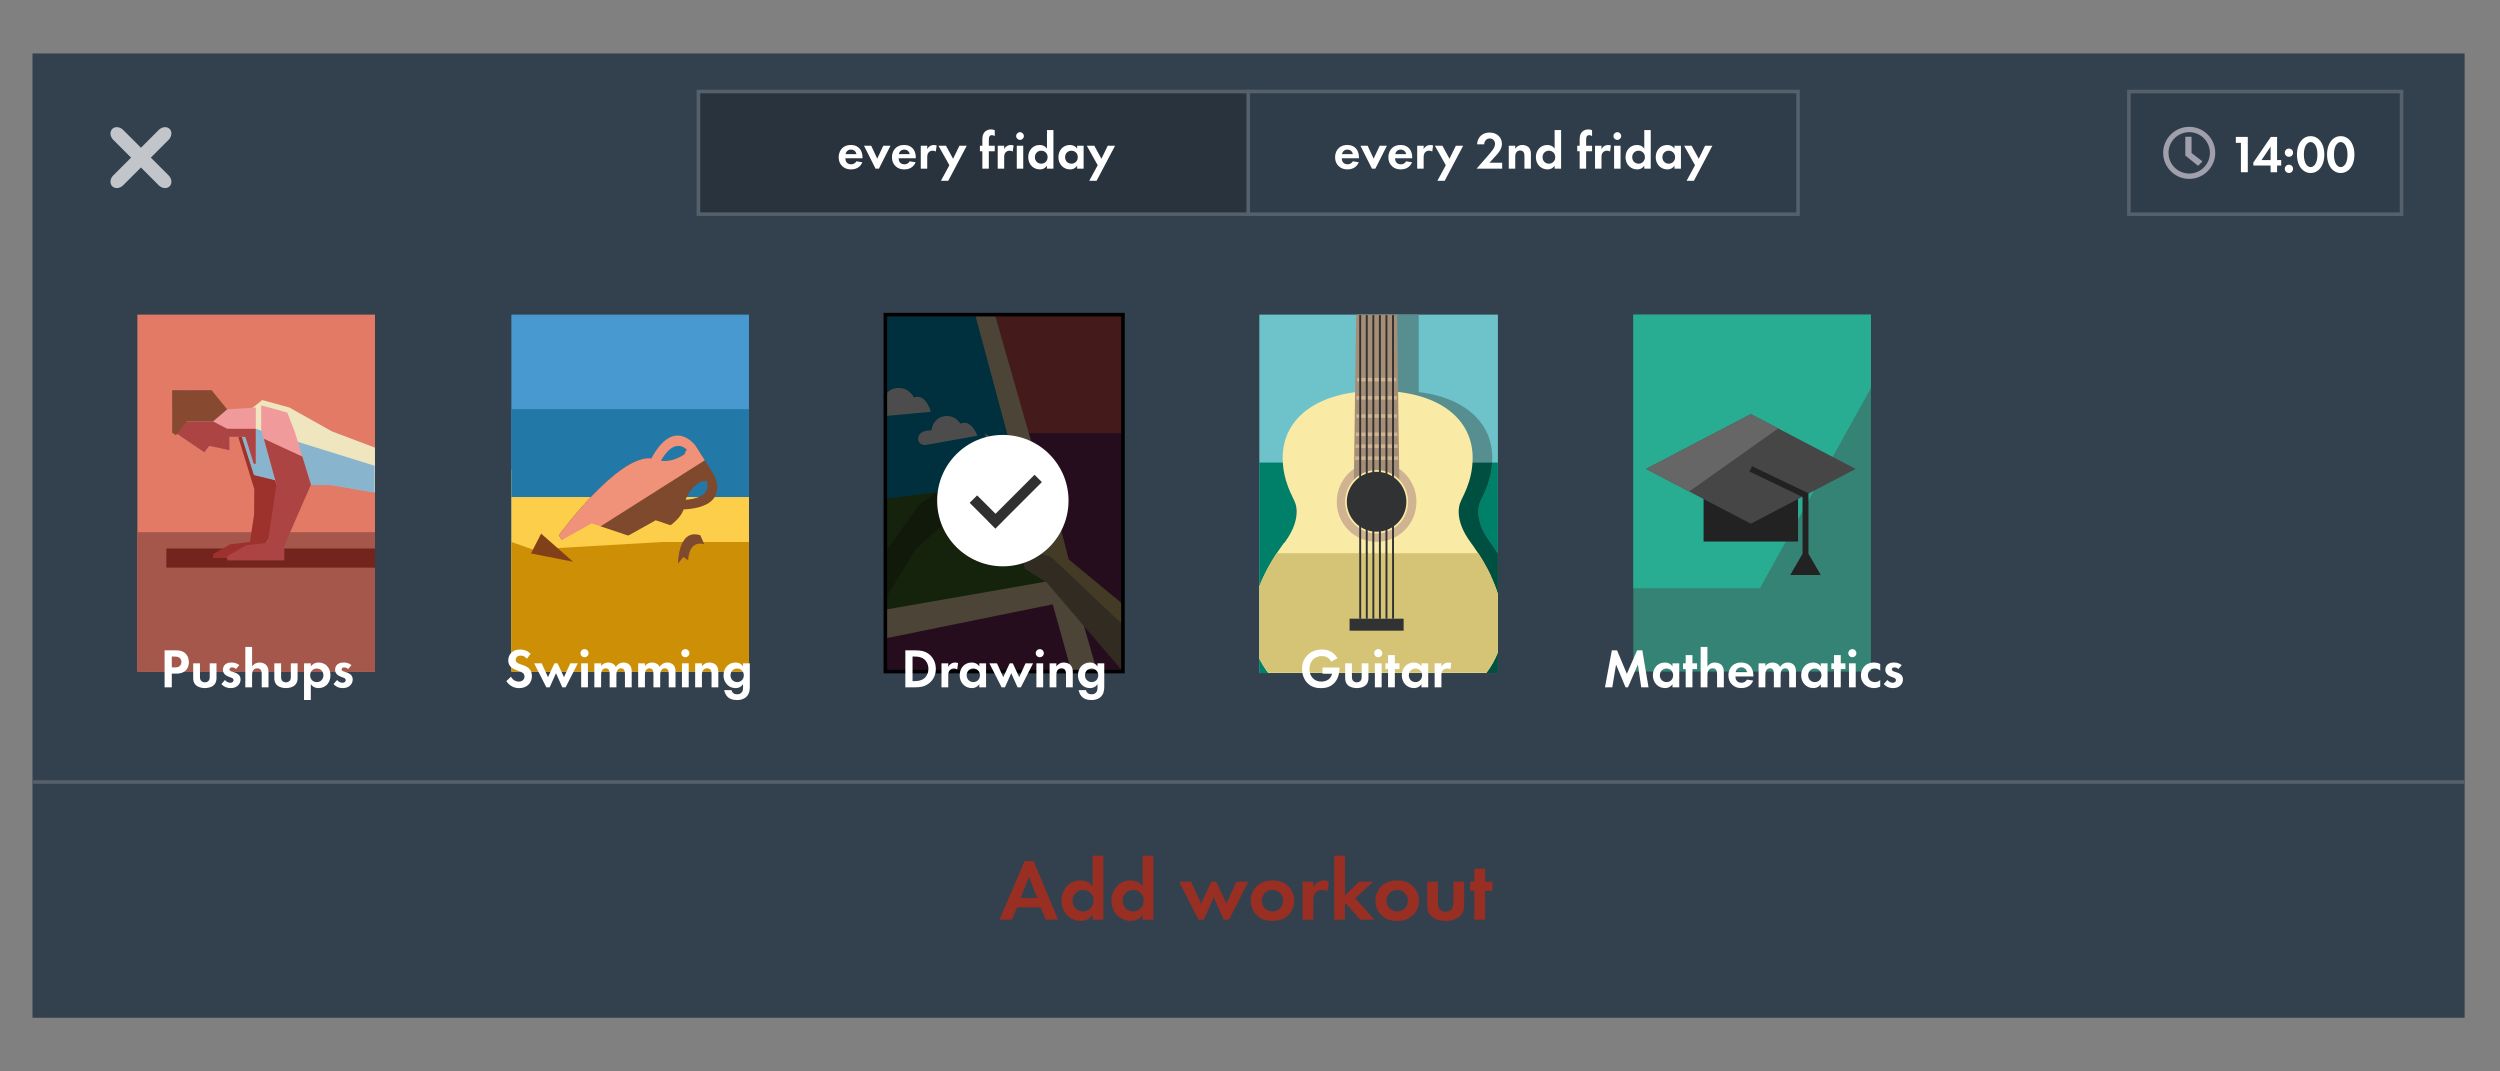 <?xml version="1.0" encoding="utf-8"?>
<!-- Generator: Adobe Illustrator 17.0.0, SVG Export Plug-In . SVG Version: 6.00 Build 0)  -->
<!DOCTYPE svg PUBLIC "-//W3C//DTD SVG 1.1//EN" "http://www.w3.org/Graphics/SVG/1.1/DTD/svg11.dtd">
<svg version="1.1" id="Слой_2" xmlns="http://www.w3.org/2000/svg" xmlns:xlink="http://www.w3.org/1999/xlink" x="0px" y="0px"
	 width="700px" height="300px" viewBox="0 0 700 300" enable-background="new 0 0 700 300" xml:space="preserve">
<rect x="0" y="0" width="700" height="300" fill="#808080" stroke="none"/>
<g>
	<rect x="9.098" y="14.967" fill="#33414F" width="681" height="270"/>
	<g>
		<rect x="38.464" y="88.094" fill="#E27A66" width="66.532" height="99.958"/>
		<rect x="38.464" y="149.015" fill="#A5574C" width="66.532" height="39.037"/>
		<rect x="46.579" y="153.585" fill="#73241C" width="58.417" height="5.35"/>
		<polygon fill="#9D312C" points="81.019,136.909 76.898,123.503 72.217,117.312 68.625,116.103 66.794,122.636 71.193,136.937 
			71.152,144.017 69.987,151.741 64.475,152.389 59.649,155.179 59.649,156.24 74.228,156.24 74.228,152.446 78.737,144.017 		"/>
		<polygon fill="#EFE5BE" points="73.43,112.011 81.02,114.1 92.979,120.804 104.996,125.335 104.996,137.821 92.525,135.689 
			82.581,135.689 71.207,132.89 66.362,117.654 		"/>
		<polygon fill="#88B5CD" points="104.887,137.946 104.887,130.403 66.473,118.469 71.098,133.014 82.472,135.812 92.416,135.812 		
			"/>
		<polygon fill="#F09A9C" points="71.618,116.996 71.618,114.1 63.484,114.616 59.676,110.038 52.173,109.259 48.197,113.846 
			48.197,120.572 57.245,126.69 58.588,124.863 64.28,126.095 64.245,122.315 68.694,122.334 71.043,129.868 71.618,129.868 		"/>
		<polygon fill="#F09A9C" points="87.076,135.689 77.413,135.689 73.132,120.195 73.132,113.499 80.441,115.508 82.551,120.972 		
			"/>
		<polygon fill="#AC4444" points="73.868,122.856 84.664,127.845 87.076,135.689 79.606,152.767 79.62,156.909 63.616,156.909 
			63.616,155.744 68.914,152.681 74.966,151.971 77.413,135.689 		"/>
		<polygon fill="#AC4444" points="49.554,121.49 57.245,126.69 58.588,124.863 64.28,126.095 64.245,122.315 68.694,122.334 
			71.043,129.868 71.618,129.868 71.618,120.067 63.635,120.051 59.649,118 52.322,118 48.197,120.019 		"/>
		<polygon fill="#874A31" points="63.616,114.607 59.259,109.259 52.173,109.259 48.197,109.259 48.197,121.142 49.257,121.866 
			52.322,118 59.649,118 		"/>
	</g>
	<g>
		<rect x="352.614" y="88.094" fill="#6EC3CB" width="66.8" height="100.354"/>
		<rect x="352.614" y="129.519" fill="#008068" width="66.8" height="58.929"/>
		<path fill="#578F91" d="M419.414,188.447v-33.46c-1.219-1.896-2.134-3.108-2.134-3.108c-5.031-6.776-2.921-11.116-2.921-11.116
			c0.402-1.379,3.471-5.781,3.471-12.578c0-11.307-10.043-18.771-26.591-18.771c-16.548,0-26.592,7.464-26.592,18.771
			c0,6.797,3.066,11.199,3.47,12.578c0,0,2.111,4.34-2.92,11.116c0,0-0.039,0.054-0.098,0.131l-0.086-0.015
			c-2.11,2.938-6.134,8.646-8.061,15.717c-1.973,7.241-1.27,14.285,3.643,20.735H419.414z"/>
		<path fill="#005041" d="M414.359,140.763c0.375-1.287,3.071-5.207,3.43-11.244h-33.26v58.929h34.885v-33.46
			c-1.219-1.896-2.134-3.108-2.134-3.108C412.249,145.103,414.359,140.763,414.359,140.763z"/>
		<rect x="390.83" y="88.094" fill="#578F91" width="6.416" height="22.816"/>
		<path fill="#F9EBA6" d="M419.414,166.384c-0.562-1.784-1.237-3.48-1.974-5.057v-0.094c-2.423-5.102-5.651-9.354-5.651-9.354
			c-5.028-6.776-2.919-11.116-2.919-11.116c0.404-1.379,3.472-5.781,3.472-12.578c0-11.307-10.043-18.771-26.592-18.771
			c-16.549,0-26.593,7.464-26.593,18.771c0,6.797,3.068,11.199,3.473,12.578c0,0,2.108,4.34-2.921,11.116
			c0,0-0.041,0.054-0.099,0.131l-0.086-0.015c-1.751,2.436-4.815,6.786-6.91,12.232v20.191c0.666,1.365,1.496,2.709,2.497,4.028
			h61.06c1.427-1.876,2.488-3.804,3.243-5.77V166.384z"/>
		<ellipse fill="#D0B390" cx="385.449" cy="140.491" rx="11.156" ry="11.217"/>
		<path fill="#D5C476" d="M417.44,161.146c-1.134-2.387-2.439-4.58-3.512-6.248h-56.472c-1.592,2.422-3.435,5.583-4.843,9.242
			v20.191c0.666,1.365,1.496,2.708,2.497,4.027h61.06c1.427-1.877,2.488-3.803,3.243-5.77v-16.294
			c-0.562-1.784-1.237-3.48-1.974-5.057V161.146z"/>
		<polygon fill="#A68E76" points="391.176,88.094 379.719,88.094 379.07,135.651 391.825,135.651 		"/>
		<ellipse fill="#F9EBA6" cx="385.449" cy="140.491" rx="8.829" ry="8.879"/>
		<rect x="379.435" y="127.796" fill="#D0B390" width="12.043" height="0.975"/>
		<rect x="379.545" y="124.45" fill="#D0B390" width="11.826" height="0.977"/>
		<rect x="379.652" y="121.106" fill="#D0B390" width="11.61" height="0.977"/>
		<rect x="379.789" y="116.005" fill="#D0B390" width="11.338" height="0.976"/>
		<rect x="379.789" y="110.905" fill="#D0B390" width="11.338" height="0.976"/>
		<rect x="379.977" y="105.805" fill="#D0B390" width="10.959" height="0.976"/>
		<ellipse fill="#313233" cx="385.448" cy="140.491" rx="8.342" ry="8.389"/>
		<g>
			<rect x="380.582" y="88.222" fill="#313233" width="0.539" height="66.658"/>
			<rect x="382.419" y="88.222" fill="#313233" width="0.541" height="66.658"/>
			<rect x="384.258" y="88.222" fill="#313233" width="0.542" height="66.658"/>
			<rect x="386.097" y="88.222" fill="#313233" width="0.542" height="66.658"/>
			<rect x="387.936" y="88.222" fill="#313233" width="0.541" height="66.658"/>
			<rect x="389.775" y="88.222" fill="#313233" width="0.539" height="66.658"/>
		</g>
		<g>
			<rect x="380.591" y="154.771" fill="#313233" width="0.542" height="18.461"/>
			<rect x="382.43" y="154.771" fill="#313233" width="0.542" height="18.461"/>
			<rect x="384.268" y="154.771" fill="#313233" width="0.541" height="18.461"/>
			<rect x="386.106" y="154.771" fill="#313233" width="0.541" height="18.461"/>
			<rect x="387.945" y="154.771" fill="#313233" width="0.542" height="18.461"/>
			<rect x="389.784" y="154.771" fill="#313233" width="0.542" height="18.461"/>
		</g>
		<rect x="377.883" y="173.231" fill="#313233" width="15.131" height="3.355"/>
	</g>
	<g>
		<rect x="457.331" y="88.094" fill="#348375" width="66.532" height="99.95"/>
		<polygon fill="#29AD92" points="457.331,164.691 492.788,164.691 523.863,108.603 523.863,88.094 457.331,88.094 		"/>
		<rect x="476.999" y="131.297" fill="#222222" width="26.45" height="20.333"/>
		<polygon fill="#464646" points="519.578,131.297 490.224,146.638 460.87,131.297 490.224,115.956 		"/>
		<polygon fill="#222222" points="501.265,161.003 509.813,161.003 506.368,155.056 506.368,138.112 490.583,130.549 
			489.865,132.045 504.71,139.157 504.71,155.056 		"/>
		<polygon fill="#666666" points="472.969,137.62 497.882,119.958 490.224,115.956 460.87,131.297 		"/>
	</g>
	<g>
		<rect x="247.897" y="88.094" fill="#E75659" width="66.53" height="85.347"/>
		<rect x="247.897" y="121.276" fill="#802D64" width="66.53" height="66.767"/>
		<polygon fill="#FDE4B8" points="247.897,88.094 278.569,88.094 307.173,188.043 300.021,188.043 294.757,169.21 247.897,178.745 
			247.897,173.44 		"/>
		<polygon fill="#487527" points="280.132,114.955 293.313,162.773 247.897,170.698 247.897,114.955 		"/>
		<polygon fill="#00A0CC" points="273.04,88.094 247.897,88.094 247.897,139.663 285.588,134.749 		"/>
		<polygon fill="#E5C57E" points="293.222,163.073 287.096,159.251 282.12,141.634 285.016,135.472 288.178,136.5 295.577,141.912 
			297.141,148.439 299.23,156.632 314.428,169.193 314.428,174.943 		"/>
		<path fill="#262C2D" d="M283.919,138.273l-7.361-13.217l-0.785-3.779l2.971,2.188l7.076,13.003
			C285.819,136.468,285.347,136.937,283.919,138.273z"/>
		<polygon fill="#A3916F" points="294.264,155.89 287.507,153.844 287.854,149.272 284.726,141.017 286.233,137.179 
			289.798,143.292 292.769,144.849 286.421,135.928 285.332,135.574 285.818,136.466 283.919,138.273 283.82,138.017 
			282.12,141.634 287.096,159.251 293.082,163.11 314.428,188.043 314.428,177.181 314.428,174.943 		"/>
		<polygon fill="#FFFFFF" points="276.36,124.104 278.007,122.923 275.772,121.276 		"/>
		<path fill="#FFFFFF" d="M259.151,124.608l14.525-2.611c0,0-1.718-4.773-4.733-3.355c0,0-1.822-3.133-5.473-1.865
			c0,0-2.234,0.668-2.682,3.765c0,0-3.352-0.366-3.724,2.149C257.066,122.69,256.843,124.608,259.151,124.608z"/>
		<path fill="#FFFFFF" d="M247.994,116.474l12.65-1.182c0,0-1.398-5.234-4.733-3.998c0,0-1.656-3.498-5.655-2.479
			c0,0-1.279,0.273-2.271,1.66L247.994,116.474z"/>
		<polygon opacity="0.3" fill="#131618" points="274.744,122.69 272.178,125.453 265.719,135.204 257.27,141.349 247.911,154.481 
			247.897,167.719 256.345,153.844 263.82,147.083 266.413,138.689 273.5,126.548 		"/>
	</g>
	<g>
		<path fill="#FFFFFF" d="M451.314,182.098h1.459l2.746,6.579l2.871-6.579h1.459l1.737,10.35h-2.048l-0.932-6.378l-2.777,6.378
			h-0.683l-2.653-6.378l-1.056,6.378h-2.049L451.314,182.098z"/>
		<path fill="#FFFFFF" d="M468.296,185.729h1.894v6.719h-1.894v-0.869c-0.683,0.977-1.583,1.086-2.063,1.086
			c-2.064,0-3.43-1.614-3.43-3.585c0-1.986,1.351-3.569,3.337-3.569c0.512,0,1.521,0.093,2.156,1.086V185.729z M464.758,189.081
			c0,1.071,0.776,1.909,1.862,1.909c1.087,0,1.862-0.838,1.862-1.909c0-1.07-0.775-1.893-1.862-1.893
			C465.534,187.188,464.758,188.01,464.758,189.081z"/>
		<path fill="#FFFFFF" d="M473.885,187.343v5.105h-1.893v-5.105h-0.745v-1.614h0.745v-2.297h1.893v2.297h1.304v1.614H473.885z"/>
		<path fill="#FFFFFF" d="M476.184,181.135h1.893v5.462c0.357-0.497,0.993-1.086,2.08-1.086c0.59,0,1.458,0.17,1.986,0.822
			c0.465,0.574,0.527,1.242,0.527,1.893v4.221h-1.894v-3.662c0-0.372-0.016-0.962-0.356-1.319c-0.295-0.31-0.698-0.341-0.885-0.341
			c-0.496,0-0.885,0.171-1.164,0.59c-0.279,0.435-0.295,0.916-0.295,1.303v3.43h-1.893V181.135z"/>
		<path fill="#FFFFFF" d="M490.897,190.57c-0.201,0.497-0.962,2.095-3.306,2.095c-1.086,0-1.908-0.311-2.575-0.947
			c-0.745-0.698-1.056-1.567-1.056-2.623c0-1.334,0.543-2.157,1.025-2.638c0.791-0.776,1.723-0.946,2.529-0.946
			c1.365,0,2.157,0.543,2.623,1.102c0.714,0.854,0.807,1.909,0.807,2.638v0.155h-5.028c0,0.403,0.109,0.838,0.326,1.133
			c0.202,0.279,0.621,0.636,1.35,0.636c0.714,0,1.258-0.341,1.567-0.885L490.897,190.57z M489.159,188.196
			c-0.154-0.916-0.899-1.35-1.598-1.35c-0.698,0-1.428,0.45-1.583,1.35H489.159z"/>
		<path fill="#FFFFFF" d="M492.406,185.729h1.892v0.76c0.714-0.9,1.599-0.978,2.002-0.978c1.412,0,1.955,0.884,2.126,1.226
			c0.326-0.528,0.993-1.226,2.157-1.226c1.04,0,1.552,0.481,1.815,0.822c0.435,0.574,0.466,1.148,0.466,1.893v4.221h-1.893v-3.662
			c0-0.792-0.171-1.148-0.311-1.319c-0.248-0.31-0.589-0.341-0.775-0.341c-0.512,0-0.838,0.233-1.04,0.59
			c-0.248,0.403-0.264,0.946-0.264,1.303v3.43h-1.894v-3.662c0-0.792-0.17-1.148-0.31-1.319c-0.249-0.31-0.59-0.341-0.776-0.341
			c-0.512,0-0.838,0.233-1.04,0.59c-0.248,0.403-0.264,0.946-0.264,1.303v3.43h-1.892V185.729z"/>
		<path fill="#FFFFFF" d="M509.821,185.729h1.893v6.719h-1.893v-0.869c-0.683,0.977-1.583,1.086-2.064,1.086
			c-2.064,0-3.43-1.614-3.43-3.585c0-1.986,1.351-3.569,3.337-3.569c0.512,0,1.52,0.093,2.156,1.086V185.729z M506.283,189.081
			c0,1.071,0.776,1.909,1.862,1.909c1.087,0,1.862-0.838,1.862-1.909c0-1.07-0.775-1.893-1.862-1.893
			C507.06,187.188,506.283,188.01,506.283,189.081z"/>
		<path fill="#FFFFFF" d="M515.411,187.343v5.105h-1.893v-5.105h-0.745v-1.614h0.745v-2.297h1.893v2.297h1.304v1.614H515.411z"/>
		<path fill="#FFFFFF" d="M518.655,181.756c0.621,0,1.133,0.512,1.133,1.133c0,0.621-0.512,1.133-1.133,1.133
			s-1.133-0.512-1.133-1.133C517.522,182.268,518.034,181.756,518.655,181.756z M519.602,185.729v6.719h-1.893v-6.719H519.602z"/>
		<path fill="#FFFFFF" d="M526.463,187.777c-0.403-0.372-0.9-0.59-1.552-0.59c-1.257,0-1.893,0.915-1.893,1.893
			c0,1.102,0.822,1.909,1.955,1.909c0.42,0,0.979-0.124,1.49-0.59v1.847c-0.372,0.186-0.962,0.419-1.738,0.419
			c-1.055,0-1.986-0.403-2.591-0.978c-0.513-0.481-1.071-1.319-1.071-2.576c0-1.179,0.481-2.126,1.164-2.731
			c0.822-0.73,1.768-0.869,2.421-0.869c0.698,0,1.272,0.14,1.815,0.403V187.777z"/>
		<path fill="#FFFFFF" d="M531.555,187.327c-0.45-0.419-0.9-0.45-1.102-0.45c-0.45,0-0.729,0.217-0.729,0.543
			c0,0.17,0.077,0.435,0.604,0.605l0.45,0.14c0.528,0.171,1.319,0.435,1.707,0.962c0.202,0.279,0.342,0.683,0.342,1.117
			c0,0.605-0.202,1.21-0.745,1.707c-0.543,0.497-1.194,0.714-2.018,0.714c-1.396,0-2.187-0.668-2.606-1.117l0.993-1.148
			c0.372,0.435,0.931,0.776,1.489,0.776c0.528,0,0.932-0.264,0.932-0.729c0-0.419-0.342-0.589-0.59-0.683l-0.435-0.155
			c-0.482-0.171-1.04-0.388-1.443-0.807c-0.311-0.326-0.512-0.745-0.512-1.288c0-0.652,0.31-1.195,0.698-1.521
			c0.527-0.419,1.21-0.481,1.753-0.481c0.497,0,1.288,0.062,2.142,0.714L531.555,187.327z"/>
	</g>
	<g>
		<path fill="#FFFFFF" d="M370.31,186.908h4.748v0.124c0,0.699-0.093,2.871-1.521,4.283c-1.07,1.071-2.39,1.366-3.678,1.366
			c-1.288,0-2.623-0.264-3.756-1.397c-0.357-0.357-1.536-1.66-1.536-3.988c0-2.002,0.9-3.228,1.52-3.849
			c0.776-0.792,2.08-1.583,4.082-1.583c0.775,0,1.598,0.124,2.39,0.544c0.667,0.341,1.397,0.962,1.94,1.893l-1.753,0.946
			c-0.357-0.698-0.885-1.055-1.211-1.226c-0.434-0.217-0.977-0.326-1.459-0.326c-0.822,0-1.753,0.295-2.39,0.915
			c-0.59,0.574-1.039,1.567-1.039,2.732c0,1.381,0.589,2.204,1.023,2.622c0.466,0.45,1.195,0.885,2.297,0.885
			c0.683,0,1.459-0.186,2.033-0.621c0.403-0.31,0.807-0.838,0.977-1.582h-2.669V186.908z"/>
		<path fill="#FFFFFF" d="M378.539,185.729v3.802c0,0.357,0.031,0.838,0.403,1.18c0.233,0.202,0.605,0.341,0.963,0.341
			c0.356,0,0.729-0.14,0.962-0.341c0.372-0.342,0.403-0.823,0.403-1.18v-3.802h1.894v4.112c0,0.605-0.078,1.412-0.822,2.064
			c-0.621,0.543-1.614,0.76-2.436,0.76c-0.823,0-1.816-0.217-2.436-0.76c-0.745-0.652-0.822-1.459-0.822-2.064v-4.112H378.539z"/>
		<path fill="#FFFFFF" d="M385.913,181.756c0.621,0,1.133,0.512,1.133,1.133c0,0.621-0.512,1.133-1.133,1.133
			s-1.133-0.512-1.133-1.133C384.78,182.268,385.292,181.756,385.913,181.756z M386.859,185.729v6.719h-1.893v-6.719H386.859z"/>
		<path fill="#FFFFFF" d="M390.554,187.343v5.105h-1.893v-5.105h-0.745v-1.614h0.745v-2.297h1.893v2.297h1.304v1.614H390.554z"/>
		<path fill="#FFFFFF" d="M398.004,185.729h1.894v6.719h-1.894v-0.869c-0.683,0.977-1.583,1.086-2.064,1.086
			c-2.064,0-3.43-1.614-3.43-3.585c0-1.986,1.351-3.569,3.337-3.569c0.512,0,1.521,0.093,2.156,1.086V185.729z M394.466,189.081
			c0,1.071,0.776,1.909,1.862,1.909c1.087,0,1.862-0.838,1.862-1.909c0-1.07-0.775-1.893-1.862-1.893
			C395.242,187.188,394.466,188.01,394.466,189.081z"/>
		<path fill="#FFFFFF" d="M401.701,185.729h1.893v1.009c0.295-0.574,0.698-0.854,0.838-0.931c0.295-0.186,0.668-0.295,1.118-0.295
			c0.325,0,0.589,0.078,0.807,0.155l-0.248,1.769c-0.249-0.171-0.497-0.248-0.885-0.248c-0.357,0-0.885,0.078-1.257,0.543
			c-0.357,0.45-0.373,1.024-0.373,1.489v3.228h-1.893V185.729z"/>
	</g>
	<g>
		<path fill="#FFFFFF" d="M49.098,182.098c1.164,0,1.972,0.124,2.731,0.791c0.838,0.745,1.056,1.753,1.056,2.499
			c0,0.403-0.063,1.521-0.854,2.312c-0.574,0.574-1.428,0.916-2.623,0.916h-1.304v3.833h-2.017v-10.35H49.098z M48.104,186.877
			h0.823c0.388,0,0.884,0,1.318-0.326c0.373-0.295,0.559-0.76,0.559-1.21c0-0.574-0.279-0.962-0.574-1.179
			c-0.419-0.295-0.946-0.326-1.427-0.326h-0.699V186.877z"/>
		<path fill="#FFFFFF" d="M55.991,185.729v3.802c0,0.357,0.031,0.838,0.403,1.18c0.233,0.202,0.606,0.341,0.963,0.341
			c0.357,0,0.729-0.14,0.962-0.341c0.372-0.342,0.403-0.823,0.403-1.18v-3.802h1.894v4.112c0,0.605-0.078,1.412-0.822,2.064
			c-0.621,0.543-1.614,0.76-2.437,0.76c-0.823,0-1.816-0.217-2.437-0.76c-0.745-0.652-0.822-1.459-0.822-2.064v-4.112H55.991z"/>
		<path fill="#FFFFFF" d="M66.081,187.327c-0.45-0.419-0.9-0.45-1.102-0.45c-0.45,0-0.729,0.217-0.729,0.543
			c0,0.17,0.077,0.435,0.604,0.605l0.45,0.14c0.528,0.171,1.319,0.435,1.707,0.962c0.202,0.279,0.342,0.683,0.342,1.117
			c0,0.605-0.202,1.21-0.745,1.707c-0.543,0.497-1.194,0.714-2.018,0.714c-1.396,0-2.188-0.668-2.606-1.117l0.993-1.148
			c0.372,0.435,0.931,0.776,1.489,0.776c0.527,0,0.932-0.264,0.932-0.729c0-0.419-0.342-0.589-0.59-0.683l-0.435-0.155
			c-0.481-0.171-1.04-0.388-1.443-0.807c-0.311-0.326-0.512-0.745-0.512-1.288c0-0.652,0.31-1.195,0.698-1.521
			c0.527-0.419,1.21-0.481,1.753-0.481c0.497,0,1.288,0.062,2.142,0.714L66.081,187.327z"/>
		<path fill="#FFFFFF" d="M68.69,181.135h1.893v5.462c0.357-0.497,0.993-1.086,2.08-1.086c0.589,0,1.458,0.17,1.986,0.822
			c0.465,0.574,0.527,1.242,0.527,1.893v4.221h-1.894v-3.662c0-0.372-0.016-0.962-0.356-1.319c-0.295-0.31-0.698-0.341-0.885-0.341
			c-0.496,0-0.885,0.171-1.164,0.59c-0.279,0.435-0.295,0.916-0.295,1.303v3.43H68.69V181.135z"/>
		<path fill="#FFFFFF" d="M78.702,185.729v3.802c0,0.357,0.031,0.838,0.403,1.18c0.233,0.202,0.605,0.341,0.963,0.341
			c0.356,0,0.729-0.14,0.962-0.341c0.372-0.342,0.403-0.823,0.403-1.18v-3.802h1.894v4.112c0,0.605-0.078,1.412-0.822,2.064
			c-0.621,0.543-1.614,0.76-2.437,0.76c-0.823,0-1.816-0.217-2.437-0.76c-0.745-0.652-0.822-1.459-0.822-2.064v-4.112H78.702z"/>
		<path fill="#FFFFFF" d="M87.022,196.002H85.13v-10.273h1.893v0.869c0.295-0.419,0.947-1.086,2.188-1.086
			c0.59,0,1.536,0.14,2.297,0.9c0.496,0.497,1.009,1.335,1.009,2.669c0,1.521-0.668,2.343-1.056,2.716
			c-0.512,0.481-1.288,0.869-2.281,0.869c-0.466,0-1.412-0.078-2.157-1.086V196.002z M87.473,187.638
			c-0.419,0.357-0.636,0.822-0.636,1.443c0,0.621,0.248,1.133,0.62,1.459c0.248,0.217,0.652,0.45,1.242,0.45
			c0.62,0,1.023-0.249,1.272-0.481c0.403-0.372,0.589-0.931,0.589-1.428c0-0.497-0.201-1.055-0.574-1.412
			c-0.341-0.31-0.838-0.481-1.287-0.481C88.202,187.188,87.814,187.327,87.473,187.638z"/>
		<path fill="#FFFFFF" d="M97.485,187.327c-0.45-0.419-0.9-0.45-1.102-0.45c-0.45,0-0.729,0.217-0.729,0.543
			c0,0.17,0.077,0.435,0.604,0.605l0.45,0.14c0.528,0.171,1.319,0.435,1.707,0.962c0.202,0.279,0.342,0.683,0.342,1.117
			c0,0.605-0.202,1.21-0.745,1.707c-0.543,0.497-1.194,0.714-2.018,0.714c-1.396,0-2.188-0.668-2.606-1.117l0.993-1.148
			c0.372,0.435,0.931,0.776,1.489,0.776c0.527,0,0.932-0.264,0.932-0.729c0-0.419-0.342-0.589-0.59-0.683l-0.435-0.155
			c-0.481-0.171-1.04-0.388-1.443-0.807c-0.311-0.326-0.512-0.745-0.512-1.288c0-0.652,0.31-1.195,0.698-1.521
			c0.527-0.419,1.21-0.481,1.753-0.481c0.497,0,1.288,0.062,2.142,0.714L97.485,187.327z"/>
	</g>
	<g>
		<path fill="#992E22" d="M291.384,254.07h-6.616l-1.451,3.443h-3.469l7.06-16.406h2.509l6.863,16.406h-3.444L291.384,254.07z
			 M290.449,251.463l-2.337-5.903l-2.336,5.903H290.449z"/>
		<path fill="#992E22" d="M305.923,239.583h3.001v17.931h-3.001v-1.378c-1.082,1.55-2.509,1.722-3.271,1.722
			c-3.272,0-5.436-2.558-5.436-5.682c0-3.148,2.14-5.658,5.288-5.658c0.811,0,2.41,0.148,3.419,1.722V239.583z M300.314,252.176
			c0,1.697,1.23,3.025,2.952,3.025c1.722,0,2.951-1.329,2.951-3.025c0-1.697-1.229-3.001-2.951-3.001
			C301.545,249.175,300.314,250.479,300.314,252.176z"/>
		<path fill="#992E22" d="M319.944,239.583h3.001v17.931h-3.001v-1.378c-1.082,1.55-2.509,1.722-3.271,1.722
			c-3.272,0-5.436-2.558-5.436-5.682c0-3.148,2.14-5.658,5.288-5.658c0.811,0,2.41,0.148,3.419,1.722V239.583z M314.336,252.176
			c0,1.697,1.23,3.025,2.952,3.025s2.951-1.329,2.951-3.025c0-1.697-1.229-3.001-2.951-3.001S314.336,250.479,314.336,252.176z"/>
		<path fill="#992E22" d="M337.042,257.514h-1.476l-5.412-10.65h3.346l2.804,6.149l2.854-6.149h1.378l2.853,6.149l2.805-6.149h3.345
			l-5.411,10.65h-1.476l-2.805-6.272L337.042,257.514z"/>
		<path fill="#992E22" d="M360.608,248.019c1.058,0.96,1.796,2.435,1.796,4.182c0,1.722-0.738,3.198-1.796,4.157
			c-0.91,0.836-2.287,1.5-4.305,1.5c-2.017,0-3.395-0.664-4.305-1.5c-1.058-0.959-1.795-2.435-1.795-4.157
			c0-1.747,0.737-3.222,1.795-4.182c0.91-0.836,2.288-1.5,4.305-1.5C358.321,246.519,359.698,247.183,360.608,248.019z
			 M359.305,252.201c0-1.672-1.279-3.025-3.001-3.025c-1.722,0-3.001,1.353-3.001,3.025c0,1.624,1.255,3.001,3.001,3.001
			C358.051,255.202,359.305,253.824,359.305,252.201z"/>
		<path fill="#992E22" d="M364.718,246.863h3.001v1.599c0.467-0.91,1.106-1.353,1.328-1.476c0.467-0.295,1.058-0.468,1.771-0.468
			c0.517,0,0.935,0.123,1.279,0.246l-0.394,2.804c-0.394-0.271-0.787-0.394-1.402-0.394c-0.565,0-1.401,0.123-1.992,0.861
			c-0.565,0.713-0.59,1.624-0.59,2.361v5.116h-3.001V246.863z"/>
		<path fill="#992E22" d="M376.574,239.583v11.167l3.984-3.886h3.887l-4.993,4.673l5.387,5.977h-3.985l-3.96-4.55l-0.319,0.295
			v4.255h-3.001v-17.931H376.574z"/>
		<path fill="#992E22" d="M395.516,248.019c1.058,0.96,1.796,2.435,1.796,4.182c0,1.722-0.738,3.198-1.796,4.157
			c-0.91,0.836-2.287,1.5-4.305,1.5c-2.017,0-3.395-0.664-4.305-1.5c-1.058-0.959-1.795-2.435-1.795-4.157
			c0-1.747,0.737-3.222,1.795-4.182c0.91-0.836,2.288-1.5,4.305-1.5C393.228,246.519,394.605,247.183,395.516,248.019z
			 M394.212,252.201c0-1.672-1.279-3.025-3.001-3.025c-1.722,0-3.001,1.353-3.001,3.025c0,1.624,1.255,3.001,3.001,3.001
			C392.958,255.202,394.212,253.824,394.212,252.201z"/>
		<path fill="#992E22" d="M402.626,246.863v6.026c0,0.565,0.049,1.328,0.64,1.869c0.368,0.32,0.959,0.541,1.524,0.541
			c0.566,0,1.156-0.221,1.525-0.541c0.59-0.541,0.64-1.304,0.64-1.869v-6.026h3.001v6.518c0,0.959-0.123,2.238-1.304,3.271
			c-0.984,0.861-2.559,1.205-3.862,1.205c-1.304,0-2.878-0.344-3.861-1.205c-1.181-1.033-1.304-2.312-1.304-3.271v-6.518H402.626z"
			/>
		<path fill="#992E22" d="M415.811,249.421v8.092h-3.001v-8.092h-1.181v-2.558h1.181v-3.641h3.001v3.641h2.066v2.558H415.811z"/>
	</g>
	<g>
		<g>
			<rect x="9.098" y="218.467" fill="#55606A" width="681" height="1"/>
		</g>
	</g>
	<g>
		<rect x="143.181" y="88.094" fill="#4799CF" width="66.532" height="99.95"/>
		<rect x="143.181" y="131.575" fill="#FDCE4A" width="66.532" height="56.469"/>
		<rect x="143.181" y="114.555" fill="#2279A8" width="66.532" height="24.62"/>
		<path fill="#7F492D" d="M191.431,142.64c13.488-0.698,8.493-9.682,8.493-9.682l-0.011,0.002c0-0.005,0.003-0.009,0.003-0.015
			l-5.152-8.132c-0.377-0.141-0.785-0.117-1.248,0.141c-1.774,0.992-1.813,2.207-1.813,2.207c-4.431,3.072-8.03,1.517-8.03,1.517
			c-9.102-3.624-27.188,21.188-27.188,21.188l2.216,3.496l2.216,3.496c0,0,27.483-5.247,30.508-14.229
			C191.427,142.632,191.429,142.637,191.431,142.64z M196.486,134.711c0,0,0.538,0.232,1.419-0.02
			c1.273,4.316-3.692,5.105-5.93,5.245C192.427,138.55,193.573,136.392,196.486,134.711z"/>
		<path fill="#F0927A" d="M194.764,124.814c0,0-5.989-8.353-12.381,3.544c-9.413-1.104-25.898,21.509-25.898,21.509l2.216,3.496
			l38.64-24.481L194.764,124.814z M185.066,129.01c1.084-1.966,3.909-6.093,7.257-3.12c-0.6,0.688-0.62,1.271-0.62,1.271
			C188.945,129.071,186.514,129.192,185.066,129.01z"/>
		<polygon fill="#FDCE4A" points="148.521,156.118 165.677,146.536 187.904,154.009 164.932,159.81 		"/>
		<polygon fill="#FDCE4A" points="170.297,153.106 183.598,145.679 200.828,151.472 183.019,155.968 		"/>
		<polygon fill="#CD8F06" points="209.713,151.754 185.562,151.754 149.163,153.853 143.181,151.754 143.181,188.044 
			209.713,188.044 		"/>
		<path fill="#7F492D" d="M189.844,157.798c0,0-0.02-9.976,6.255-7.916l1.094,2.507c0,0-4.142-1.566-4.515,4.47l-1.342-0.891
			L189.844,157.798z"/>
		<polygon fill="#824018" points="151.516,149.417 160.46,157.284 148.664,154.964 		"/>
	</g>
	<g>
		<path fill="#FFFFFF" d="M147.512,184.457c-0.605-0.807-1.32-0.885-1.691-0.885c-1.088,0-1.428,0.683-1.428,1.21
			c0,0.249,0.076,0.481,0.326,0.698c0.248,0.233,0.588,0.357,1.24,0.59c0.807,0.279,1.568,0.559,2.096,1.04
			c0.465,0.419,0.885,1.117,0.885,2.173c0,2.017-1.459,3.398-3.602,3.398c-1.908,0-3.025-1.164-3.568-1.956l1.318-1.257
			c0.496,1.009,1.443,1.381,2.174,1.381c0.914,0,1.598-0.559,1.598-1.428c0-0.373-0.125-0.667-0.404-0.931
			c-0.387-0.357-1.008-0.559-1.598-0.76c-0.543-0.187-1.195-0.435-1.723-0.9c-0.342-0.295-0.822-0.869-0.822-1.924
			c0-1.521,1.023-3.042,3.32-3.042c0.652,0,1.879,0.124,2.934,1.21L147.512,184.457z"/>
		<path fill="#FFFFFF" d="M153.908,192.448h-0.932l-3.414-6.719h2.111l1.768,3.879l1.801-3.879h0.869l1.801,3.879l1.768-3.879h2.111
			l-3.414,6.719h-0.932l-1.768-3.957L153.908,192.448z"/>
		<path fill="#FFFFFF" d="M163.672,181.756c0.621,0,1.133,0.512,1.133,1.133c0,0.621-0.512,1.133-1.133,1.133
			s-1.133-0.512-1.133-1.133C162.539,182.268,163.051,181.756,163.672,181.756z M164.619,185.729v6.719h-1.892v-6.719H164.619z"/>
		<path fill="#FFFFFF" d="M166.42,185.729h1.893v0.76c0.715-0.9,1.6-0.978,2.002-0.978c1.412,0,1.955,0.884,2.127,1.226
			c0.326-0.528,0.992-1.226,2.156-1.226c1.041,0,1.553,0.481,1.816,0.822c0.434,0.574,0.465,1.148,0.465,1.893v4.221h-1.893v-3.662
			c0-0.792-0.172-1.148-0.311-1.319c-0.248-0.31-0.59-0.341-0.775-0.341c-0.512,0-0.838,0.233-1.041,0.59
			c-0.248,0.403-0.264,0.946-0.264,1.303v3.43h-1.893v-3.662c0-0.792-0.17-1.148-0.31-1.319c-0.248-0.31-0.59-0.341-0.775-0.341
			c-0.512,0-0.838,0.233-1.041,0.59c-0.248,0.403-0.264,0.946-0.264,1.303v3.43h-1.893V185.729z"/>
		<path fill="#FFFFFF" d="M178.684,185.729h1.893v0.76c0.714-0.9,1.599-0.978,2.002-0.978c1.412,0,1.955,0.884,2.126,1.226
			c0.326-0.528,0.993-1.226,2.157-1.226c1.04,0,1.552,0.481,1.816,0.822c0.434,0.574,0.466,1.148,0.466,1.893v4.221h-1.894v-3.662
			c0-0.792-0.171-1.148-0.311-1.319c-0.248-0.31-0.589-0.341-0.775-0.341c-0.512,0-0.838,0.233-1.04,0.59
			c-0.248,0.403-0.264,0.946-0.264,1.303v3.43h-1.894v-3.662c0-0.792-0.17-1.148-0.31-1.319c-0.249-0.31-0.59-0.341-0.776-0.341
			c-0.512,0-0.838,0.233-1.04,0.59c-0.248,0.403-0.264,0.946-0.264,1.303v3.43h-1.893V185.729z"/>
		<path fill="#FFFFFF" d="M191.894,181.756c0.621,0,1.133,0.512,1.133,1.133c0,0.621-0.512,1.133-1.133,1.133
			c-0.621,0-1.133-0.512-1.133-1.133C190.761,182.268,191.272,181.756,191.894,181.756z M192.84,185.729v6.719h-1.893v-6.719H192.84
			z"/>
		<path fill="#FFFFFF" d="M194.643,185.729h1.893v0.869c0.357-0.497,0.993-1.086,2.08-1.086c0.589,0,1.458,0.17,1.986,0.822
			c0.465,0.574,0.527,1.242,0.527,1.893v4.221h-1.894v-3.662c0-0.372-0.016-0.962-0.356-1.319c-0.295-0.31-0.698-0.341-0.885-0.341
			c-0.496,0-0.885,0.171-1.164,0.59c-0.279,0.435-0.295,0.916-0.295,1.303v3.43h-1.893V185.729z"/>
		<path fill="#FFFFFF" d="M208.053,185.729h1.893v6.409c0,1.024-0.093,2.095-0.931,2.933c-0.466,0.465-1.272,0.947-2.654,0.947
			c-1.303,0-2.079-0.388-2.514-0.776c-0.527-0.45-0.931-1.242-1.086-2.002h2.048c0.078,0.31,0.249,0.621,0.466,0.807
			c0.373,0.342,0.885,0.357,1.148,0.357c0.543,0,0.9-0.186,1.148-0.419c0.435-0.419,0.481-0.946,0.481-1.49v-0.946
			c-0.652,0.993-1.552,1.117-2.064,1.117c-0.9,0-1.676-0.279-2.327-0.916c-0.497-0.497-1.071-1.366-1.071-2.669
			c0-1.055,0.388-2.033,1.04-2.669c0.59-0.574,1.412-0.9,2.312-0.9c1.258,0,1.847,0.683,2.111,1.086V185.729z M205.15,187.653
			c-0.311,0.279-0.605,0.729-0.605,1.427c0,0.59,0.218,1.024,0.497,1.319c0.403,0.435,0.915,0.59,1.365,0.59
			c0.466,0,0.932-0.171,1.257-0.466c0.389-0.357,0.605-0.9,0.605-1.443c0-0.636-0.279-1.07-0.543-1.35
			c-0.373-0.388-0.807-0.543-1.319-0.543C205.802,187.188,205.383,187.436,205.15,187.653z"/>
	</g>
	<path fill="#C2C6CB" d="M42.231,44.134l4.98-4.981c0.921-0.921,1.048-2.286,0.283-3.051c-0.764-0.765-2.131-0.638-3.051,0.283
		l-4.98,4.981l-4.98-4.981c-0.921-0.922-2.287-1.049-3.051-0.284c-0.766,0.765-0.639,2.131,0.281,3.051l4.982,4.981l-4.98,4.98
		c-0.922,0.92-1.049,2.286-0.283,3.051c0.764,0.765,2.13,0.638,3.051-0.283l4.98-4.98l4.98,4.98c0.92,0.921,2.286,1.049,3.051,0.283
		c0.765-0.764,0.637-2.129-0.283-3.051L42.231,44.134z"/>
	<g>
		<rect x="596.098" y="25.634" fill="#2F3C49" width="76.334" height="34.333"/>
		<g>
			<path fill="#55606A" d="M672.932,60.467h-77.334V25.134h77.334V60.467z M596.598,59.467h75.334V26.134h-75.334V59.467z"/>
		</g>
	</g>
	<g>
		<rect x="349.505" y="25.634" fill="#2F3C49" width="153.944" height="34.333"/>
		<g>
			<path fill="#55606A" d="M503.949,60.467H349.005V25.134h154.944V60.467z M350.005,59.467h152.944V26.134H350.005V59.467z"/>
		</g>
	</g>
	<g>
		<rect x="195.56" y="25.634" fill="#28333E" width="153.944" height="34.333"/>
		<g>
			<path fill="#55606A" d="M350.005,60.467H195.06V25.134h154.944V60.467z M196.06,59.467h152.944V26.134H196.06V59.467z"/>
		</g>
	</g>
	<g>
		<path fill="#FFFFFF" d="M627.454,39.995h-1.424v-1.661h3.352v9.893h-1.928V39.995z"/>
		<path fill="#FFFFFF" d="M637.582,44.815h1.157v1.542h-1.157v1.869h-1.809v-1.869h-4.835v-0.86l4.909-7.164h1.735V44.815z
			 M635.773,44.815v-3.767l-2.551,3.767H635.773z"/>
		<path fill="#FFFFFF" d="M640.903,41.597c0.652,0,1.156,0.504,1.156,1.157c0,0.652-0.504,1.157-1.156,1.157
			c-0.653,0-1.157-0.504-1.157-1.157C639.746,42.101,640.25,41.597,640.903,41.597z M640.903,46.121
			c0.652,0,1.156,0.504,1.156,1.157c0,0.653-0.504,1.157-1.156,1.157c-0.653,0-1.157-0.504-1.157-1.157
			C639.746,46.625,640.25,46.121,640.903,46.121z"/>
		<path fill="#FFFFFF" d="M643.157,43.273c0-3.396,1.853-5.162,3.826-5.162s3.827,1.765,3.827,5.176
			c0,3.396-1.854,5.162-3.827,5.162S643.157,46.684,643.157,43.273z M645.085,43.273c0,2.581,1.054,3.515,1.898,3.515
			c0.846,0,1.898-0.935,1.898-3.515c0-2.566-1.067-3.5-1.898-3.5C646.153,39.773,645.085,40.707,645.085,43.273z"/>
		<path fill="#FFFFFF" d="M651.579,43.273c0-3.396,1.854-5.162,3.826-5.162s3.827,1.765,3.827,5.176
			c0,3.396-1.854,5.162-3.827,5.162S651.579,46.684,651.579,43.273z M653.507,43.273c0,2.581,1.054,3.515,1.898,3.515
			c0.846,0,1.898-0.935,1.898-3.515c0-2.566-1.067-3.5-1.898-3.5C654.575,39.773,653.507,40.707,653.507,43.273z"/>
	</g>
	<g>
		<path fill="#FFFFFF" d="M380.46,45.432c-0.193,0.475-0.92,2.002-3.159,2.002c-1.039,0-1.824-0.296-2.463-0.905
			c-0.711-0.667-1.008-1.498-1.008-2.506c0-1.275,0.518-2.062,0.979-2.521c0.757-0.741,1.646-0.905,2.418-0.905
			c1.305,0,2.061,0.519,2.506,1.053c0.683,0.816,0.771,1.824,0.771,2.521v0.148h-4.806c0,0.385,0.104,0.801,0.312,1.083
			c0.193,0.267,0.594,0.608,1.291,0.608c0.682,0,1.201-0.326,1.498-0.845L380.46,45.432z M378.799,43.163
			c-0.148-0.875-0.86-1.29-1.528-1.29c-0.667,0-1.364,0.43-1.513,1.29H378.799z"/>
		<path fill="#FFFFFF" d="M382.935,40.805l1.69,3.619l1.691-3.619h2.017l-3.233,6.422h-0.949l-3.233-6.422H382.935z"/>
		<path fill="#FFFFFF" d="M395.378,45.432c-0.193,0.475-0.92,2.002-3.159,2.002c-1.039,0-1.824-0.296-2.463-0.905
			c-0.711-0.667-1.008-1.498-1.008-2.506c0-1.275,0.519-2.062,0.979-2.521c0.757-0.741,1.646-0.905,2.418-0.905
			c1.305,0,2.062,0.519,2.506,1.053c0.683,0.816,0.771,1.824,0.771,2.521v0.148h-4.806c0,0.385,0.104,0.801,0.311,1.083
			c0.193,0.267,0.594,0.608,1.291,0.608c0.682,0,1.201-0.326,1.498-0.845L395.378,45.432z M393.717,43.163
			c-0.148-0.875-0.86-1.29-1.528-1.29c-0.667,0-1.364,0.43-1.513,1.29H393.717z"/>
		<path fill="#FFFFFF" d="M396.814,40.805h1.81v0.964c0.281-0.549,0.667-0.816,0.801-0.89c0.281-0.178,0.638-0.282,1.067-0.282
			c0.311,0,0.564,0.074,0.771,0.148l-0.237,1.691c-0.237-0.163-0.475-0.237-0.846-0.237c-0.341,0-0.845,0.074-1.201,0.519
			c-0.341,0.43-0.355,0.979-0.355,1.424v3.085h-1.81V40.805z"/>
		<path fill="#FFFFFF" d="M404.822,46.263l-3.056-5.458h2.106l1.987,3.648l1.78-3.648h2.047l-5.177,9.818h-2.047L404.822,46.263z"/>
		<path fill="#FFFFFF" d="M416.344,43.919c0.178-0.208,1.335-1.527,1.691-2.062c0.267-0.4,0.578-1.008,0.578-1.587
			c0-0.89-0.638-1.498-1.469-1.498c-1.008,0-1.542,0.801-1.572,1.646h-1.987c0.089-2.017,1.513-3.308,3.471-3.308
			c2.299,0,3.485,1.572,3.485,3.145c0,1.527-1.023,2.625-1.795,3.456l-1.705,1.854h3.574v1.661h-7.179L416.344,43.919z"/>
		<path fill="#FFFFFF" d="M422.452,40.805h1.81v0.831c0.341-0.475,0.949-1.039,1.987-1.039c0.563,0,1.394,0.164,1.898,0.786
			c0.444,0.549,0.504,1.187,0.504,1.81v4.034h-1.81v-3.5c0-0.355-0.015-0.919-0.341-1.26c-0.282-0.297-0.667-0.327-0.846-0.327
			c-0.475,0-0.845,0.163-1.112,0.564c-0.267,0.415-0.281,0.875-0.281,1.246v3.278h-1.81V40.805z"/>
		<path fill="#FFFFFF" d="M435.295,36.415h1.81v10.812h-1.81v-0.831c-0.652,0.935-1.513,1.038-1.973,1.038
			c-1.973,0-3.277-1.542-3.277-3.426c0-1.898,1.29-3.412,3.188-3.412c0.489,0,1.453,0.089,2.062,1.039V36.415z M431.913,44.008
			c0,1.023,0.742,1.824,1.78,1.824c1.038,0,1.779-0.801,1.779-1.824s-0.741-1.81-1.779-1.81
			C432.655,42.199,431.913,42.985,431.913,44.008z"/>
		<path fill="#FFFFFF" d="M444.117,42.347v4.879h-1.81v-4.879h-0.682v-1.542h0.682V39.04c0-0.593,0.045-1.602,0.846-2.269
			c0.386-0.327,0.92-0.534,1.587-0.534c0.4,0,0.727,0.074,1.038,0.223v1.646c-0.252-0.192-0.504-0.267-0.815-0.267
			c-0.237,0-0.475,0.059-0.652,0.326c-0.148,0.237-0.193,0.578-0.193,1.112v1.528h1.661v1.542H444.117z"/>
		<path fill="#FFFFFF" d="M446.607,40.805h1.81v0.964c0.281-0.549,0.667-0.816,0.801-0.89c0.281-0.178,0.638-0.282,1.067-0.282
			c0.311,0,0.564,0.074,0.771,0.148l-0.237,1.691c-0.237-0.163-0.475-0.237-0.846-0.237c-0.341,0-0.845,0.074-1.201,0.519
			c-0.341,0.43-0.355,0.979-0.355,1.424v3.085h-1.81V40.805z"/>
		<path fill="#FFFFFF" d="M452.851,37.008c0.594,0,1.083,0.489,1.083,1.083c0,0.593-0.489,1.083-1.083,1.083
			c-0.593,0-1.082-0.489-1.082-1.083C451.769,37.497,452.258,37.008,452.851,37.008z M453.756,40.805v6.422h-1.81v-6.422H453.756z"
			/>
		<path fill="#FFFFFF" d="M460.398,36.415h1.81v10.812h-1.81v-0.831c-0.652,0.935-1.513,1.038-1.973,1.038
			c-1.973,0-3.277-1.542-3.277-3.426c0-1.898,1.29-3.412,3.189-3.412c0.489,0,1.453,0.089,2.061,1.039V36.415z M457.017,44.008
			c0,1.023,0.742,1.824,1.78,1.824c1.038,0,1.779-0.801,1.779-1.824s-0.741-1.81-1.779-1.81
			C457.759,42.199,457.017,42.985,457.017,44.008z"/>
		<path fill="#FFFFFF" d="M468.851,40.805h1.81v6.422h-1.81v-0.831c-0.652,0.935-1.513,1.038-1.973,1.038
			c-1.973,0-3.277-1.542-3.277-3.426c0-1.898,1.29-3.412,3.189-3.412c0.489,0,1.453,0.089,2.061,1.039V40.805z M465.469,44.008
			c0,1.023,0.742,1.824,1.78,1.824c1.038,0,1.779-0.801,1.779-1.824s-0.741-1.81-1.779-1.81
			C466.211,42.199,465.469,42.985,465.469,44.008z"/>
		<path fill="#FFFFFF" d="M474.604,46.263l-3.056-5.458h2.107l1.987,3.648l1.78-3.648h2.046l-5.176,9.818h-2.047L474.604,46.263z"/>
	</g>
	<g>
		<path fill="#FFFFFF" d="M241.461,45.432c-0.193,0.475-0.92,2.002-3.159,2.002c-1.039,0-1.824-0.296-2.463-0.905
			c-0.711-0.667-1.008-1.498-1.008-2.506c0-1.275,0.518-2.062,0.979-2.521c0.757-0.741,1.646-0.905,2.418-0.905
			c1.305,0,2.062,0.519,2.506,1.053c0.683,0.816,0.771,1.824,0.771,2.521v0.148h-4.806c0,0.385,0.104,0.801,0.311,1.083
			c0.193,0.267,0.594,0.608,1.291,0.608c0.682,0,1.201-0.326,1.498-0.845L241.461,45.432z M239.8,43.163
			c-0.148-0.875-0.86-1.29-1.528-1.29c-0.667,0-1.364,0.43-1.513,1.29H239.8z"/>
		<path fill="#FFFFFF" d="M243.935,40.805l1.691,3.619l1.691-3.619h2.017l-3.233,6.422h-0.949l-3.233-6.422H243.935z"/>
		<path fill="#FFFFFF" d="M256.379,45.432c-0.193,0.475-0.92,2.002-3.159,2.002c-1.039,0-1.824-0.296-2.463-0.905
			c-0.711-0.667-1.008-1.498-1.008-2.506c0-1.275,0.519-2.062,0.978-2.521c0.757-0.741,1.647-0.905,2.418-0.905
			c1.305,0,2.062,0.519,2.506,1.053c0.683,0.816,0.771,1.824,0.771,2.521v0.148h-4.806c0,0.385,0.104,0.801,0.311,1.083
			c0.193,0.267,0.594,0.608,1.291,0.608c0.682,0,1.201-0.326,1.498-0.845L256.379,45.432z M254.718,43.163
			c-0.148-0.875-0.86-1.29-1.528-1.29c-0.667,0-1.364,0.43-1.513,1.29H254.718z"/>
		<path fill="#FFFFFF" d="M257.815,40.805h1.81v0.964c0.281-0.549,0.667-0.816,0.801-0.89c0.281-0.178,0.638-0.282,1.067-0.282
			c0.311,0,0.564,0.074,0.771,0.148l-0.237,1.691c-0.237-0.163-0.475-0.237-0.846-0.237c-0.341,0-0.845,0.074-1.201,0.519
			c-0.341,0.43-0.355,0.979-0.355,1.424v3.085h-1.81V40.805z"/>
		<path fill="#FFFFFF" d="M265.823,46.263l-3.056-5.458h2.106l1.987,3.648l1.78-3.648h2.047l-5.177,9.818h-2.047L265.823,46.263z"/>
		<path fill="#FFFFFF" d="M276.87,42.347v4.879h-1.81v-4.879h-0.682v-1.542h0.682V39.04c0-0.593,0.045-1.602,0.846-2.269
			c0.386-0.327,0.92-0.534,1.587-0.534c0.4,0,0.727,0.074,1.038,0.223v1.646c-0.252-0.192-0.504-0.267-0.815-0.267
			c-0.237,0-0.475,0.059-0.652,0.326c-0.148,0.237-0.193,0.578-0.193,1.112v1.528h1.661v1.542H276.87z"/>
		<path fill="#FFFFFF" d="M279.36,40.805h1.81v0.964c0.281-0.549,0.667-0.816,0.801-0.89c0.281-0.178,0.638-0.282,1.067-0.282
			c0.311,0,0.564,0.074,0.771,0.148l-0.237,1.691c-0.237-0.163-0.475-0.237-0.846-0.237c-0.341,0-0.845,0.074-1.201,0.519
			c-0.341,0.43-0.355,0.979-0.355,1.424v3.085h-1.81V40.805z"/>
		<path fill="#FFFFFF" d="M285.603,37.008c0.594,0,1.083,0.489,1.083,1.083c0,0.593-0.489,1.083-1.083,1.083
			c-0.593,0-1.082-0.489-1.082-1.083C284.521,37.497,285.011,37.008,285.603,37.008z M286.509,40.805v6.422h-1.81v-6.422H286.509z"
			/>
		<path fill="#FFFFFF" d="M293.151,36.415h1.809v10.812h-1.809v-0.831c-0.652,0.935-1.513,1.038-1.973,1.038
			c-1.973,0-3.277-1.542-3.277-3.426c0-1.898,1.29-3.412,3.188-3.412c0.489,0,1.453,0.089,2.062,1.039V36.415z M289.769,44.008
			c0,1.023,0.742,1.824,1.78,1.824c1.038,0,1.779-0.801,1.779-1.824s-0.741-1.81-1.779-1.81
			C290.512,42.199,289.769,42.985,289.769,44.008z"/>
		<path fill="#FFFFFF" d="M301.603,40.805h1.81v6.422h-1.81v-0.831c-0.652,0.935-1.513,1.038-1.973,1.038
			c-1.973,0-3.277-1.542-3.277-3.426c0-1.898,1.29-3.412,3.189-3.412c0.489,0,1.453,0.089,2.061,1.039V40.805z M298.222,44.008
			c0,1.023,0.742,1.824,1.78,1.824c1.038,0,1.779-0.801,1.779-1.824s-0.741-1.81-1.779-1.81
			C298.964,42.199,298.222,42.985,298.222,44.008z"/>
		<path fill="#FFFFFF" d="M307.356,46.263l-3.056-5.458h2.106l1.987,3.648l1.78-3.648h2.047l-5.177,9.818h-2.047L307.356,46.263z"/>
	</g>
	<g>
		<g>
			<path fill="#A0A0AD" d="M612.979,50.092c-4.021,0-7.292-3.271-7.292-7.292s3.272-7.292,7.292-7.292s7.292,3.271,7.292,7.292
				S616.999,50.092,612.979,50.092z M612.979,37.008c-3.193,0-5.792,2.599-5.792,5.792c0,3.193,2.599,5.792,5.792,5.792
				c3.193,0,5.792-2.599,5.792-5.792C618.771,39.606,616.172,37.008,612.979,37.008z"/>
		</g>
		<polygon fill="#A0A0AD" points="613.638,42.836 613.638,38.28 611.888,38.28 611.888,43.561 615.457,46.426 616.694,45.189 		"/>
	</g>
	<rect x="247.897" y="88.094" opacity="0.7" width="66.53" height="99.949"/>
	<rect x="247.897" y="88.094" fill="none" stroke="#000000" stroke-miterlimit="10" width="66.53" height="99.949"/>
	<g>
		<circle fill="#FFFFFF" cx="280.796" cy="140.174" r="18.394"/>
		<polygon fill="#303030" points="291.716,134.986 289.667,132.938 278.747,143.857 273.591,138.701 271.502,140.791 
			276.658,145.947 276.64,145.965 278.689,148.014 278.707,147.996 278.725,148.014 280.813,145.924 280.796,145.906 		"/>
	</g>
	<g>
		<path fill="#FFFFFF" d="M256.197,182.098c1.442,0,2.7,0.155,3.849,1.009c1.257,0.946,1.986,2.452,1.986,4.174
			c0,1.723-0.714,3.212-2.08,4.174c-1.21,0.854-2.343,0.993-3.786,0.993h-2.669v-10.35H256.197z M255.514,190.71h0.621
			c0.512,0,1.63-0.031,2.529-0.683c0.822-0.59,1.288-1.645,1.288-2.747c0-1.086-0.45-2.142-1.272-2.762
			c-0.838-0.621-1.862-0.683-2.545-0.683h-0.621V190.71z"/>
		<path fill="#FFFFFF" d="M263.618,185.729h1.892v1.009c0.295-0.574,0.698-0.854,0.838-0.931c0.295-0.186,0.668-0.295,1.118-0.295
			c0.325,0,0.589,0.078,0.807,0.155l-0.248,1.769c-0.249-0.171-0.497-0.248-0.885-0.248c-0.357,0-0.885,0.078-1.257,0.543
			c-0.357,0.45-0.373,1.024-0.373,1.489v3.228h-1.892V185.729z"/>
		<path fill="#FFFFFF" d="M274.203,185.729h1.894v6.719h-1.894v-0.869c-0.683,0.977-1.583,1.086-2.064,1.086
			c-2.064,0-3.43-1.614-3.43-3.585c0-1.986,1.35-3.569,3.337-3.569c0.512,0,1.521,0.093,2.156,1.086V185.729z M270.665,189.081
			c0,1.071,0.776,1.909,1.862,1.909c1.087,0,1.862-0.838,1.862-1.909c0-1.07-0.775-1.893-1.862-1.893
			C271.441,187.188,270.665,188.01,270.665,189.081z"/>
		<path fill="#FFFFFF" d="M281.376,192.448h-0.931l-3.414-6.719h2.11l1.769,3.879l1.801-3.879h0.869l1.8,3.879l1.768-3.879h2.111
			l-3.414,6.719h-0.932l-1.769-3.957L281.376,192.448z"/>
		<path fill="#FFFFFF" d="M291.142,181.756c0.621,0,1.133,0.512,1.133,1.133c0,0.621-0.512,1.133-1.133,1.133
			c-0.621,0-1.133-0.512-1.133-1.133C290.009,182.268,290.52,181.756,291.142,181.756z M292.088,185.729v6.719h-1.893v-6.719
			H292.088z"/>
		<path fill="#FFFFFF" d="M293.89,185.729h1.893v0.869c0.357-0.497,0.993-1.086,2.08-1.086c0.59,0,1.458,0.17,1.986,0.822
			c0.465,0.574,0.527,1.242,0.527,1.893v4.221h-1.894v-3.662c0-0.372-0.016-0.962-0.356-1.319c-0.295-0.31-0.698-0.341-0.885-0.341
			c-0.496,0-0.885,0.171-1.164,0.59c-0.279,0.435-0.295,0.916-0.295,1.303v3.43h-1.893V185.729z"/>
		<path fill="#FFFFFF" d="M307.3,185.729h1.893v6.409c0,1.024-0.093,2.095-0.931,2.933c-0.466,0.465-1.272,0.947-2.654,0.947
			c-1.303,0-2.079-0.388-2.514-0.776c-0.527-0.45-0.931-1.242-1.086-2.002h2.048c0.078,0.31,0.249,0.621,0.466,0.807
			c0.373,0.342,0.885,0.357,1.148,0.357c0.543,0,0.9-0.186,1.148-0.419c0.434-0.419,0.481-0.946,0.481-1.49v-0.946
			c-0.652,0.993-1.553,1.117-2.064,1.117c-0.9,0-1.676-0.279-2.327-0.916c-0.497-0.497-1.071-1.366-1.071-2.669
			c0-1.055,0.388-2.033,1.04-2.669c0.59-0.574,1.412-0.9,2.311-0.9c1.258,0,1.847,0.683,2.111,1.086V185.729z M304.397,187.653
			c-0.311,0.279-0.605,0.729-0.605,1.427c0,0.59,0.218,1.024,0.497,1.319c0.403,0.435,0.915,0.59,1.365,0.59
			c0.466,0,0.932-0.171,1.257-0.466c0.389-0.357,0.605-0.9,0.605-1.443c0-0.636-0.279-1.07-0.543-1.35
			c-0.373-0.388-0.807-0.543-1.319-0.543C305.049,187.188,304.63,187.436,304.397,187.653z"/>
	</g>
	<path stroke="#FFFFFF" stroke-miterlimit="10" d="M349.005,102.035"/>
</g>
</svg>

